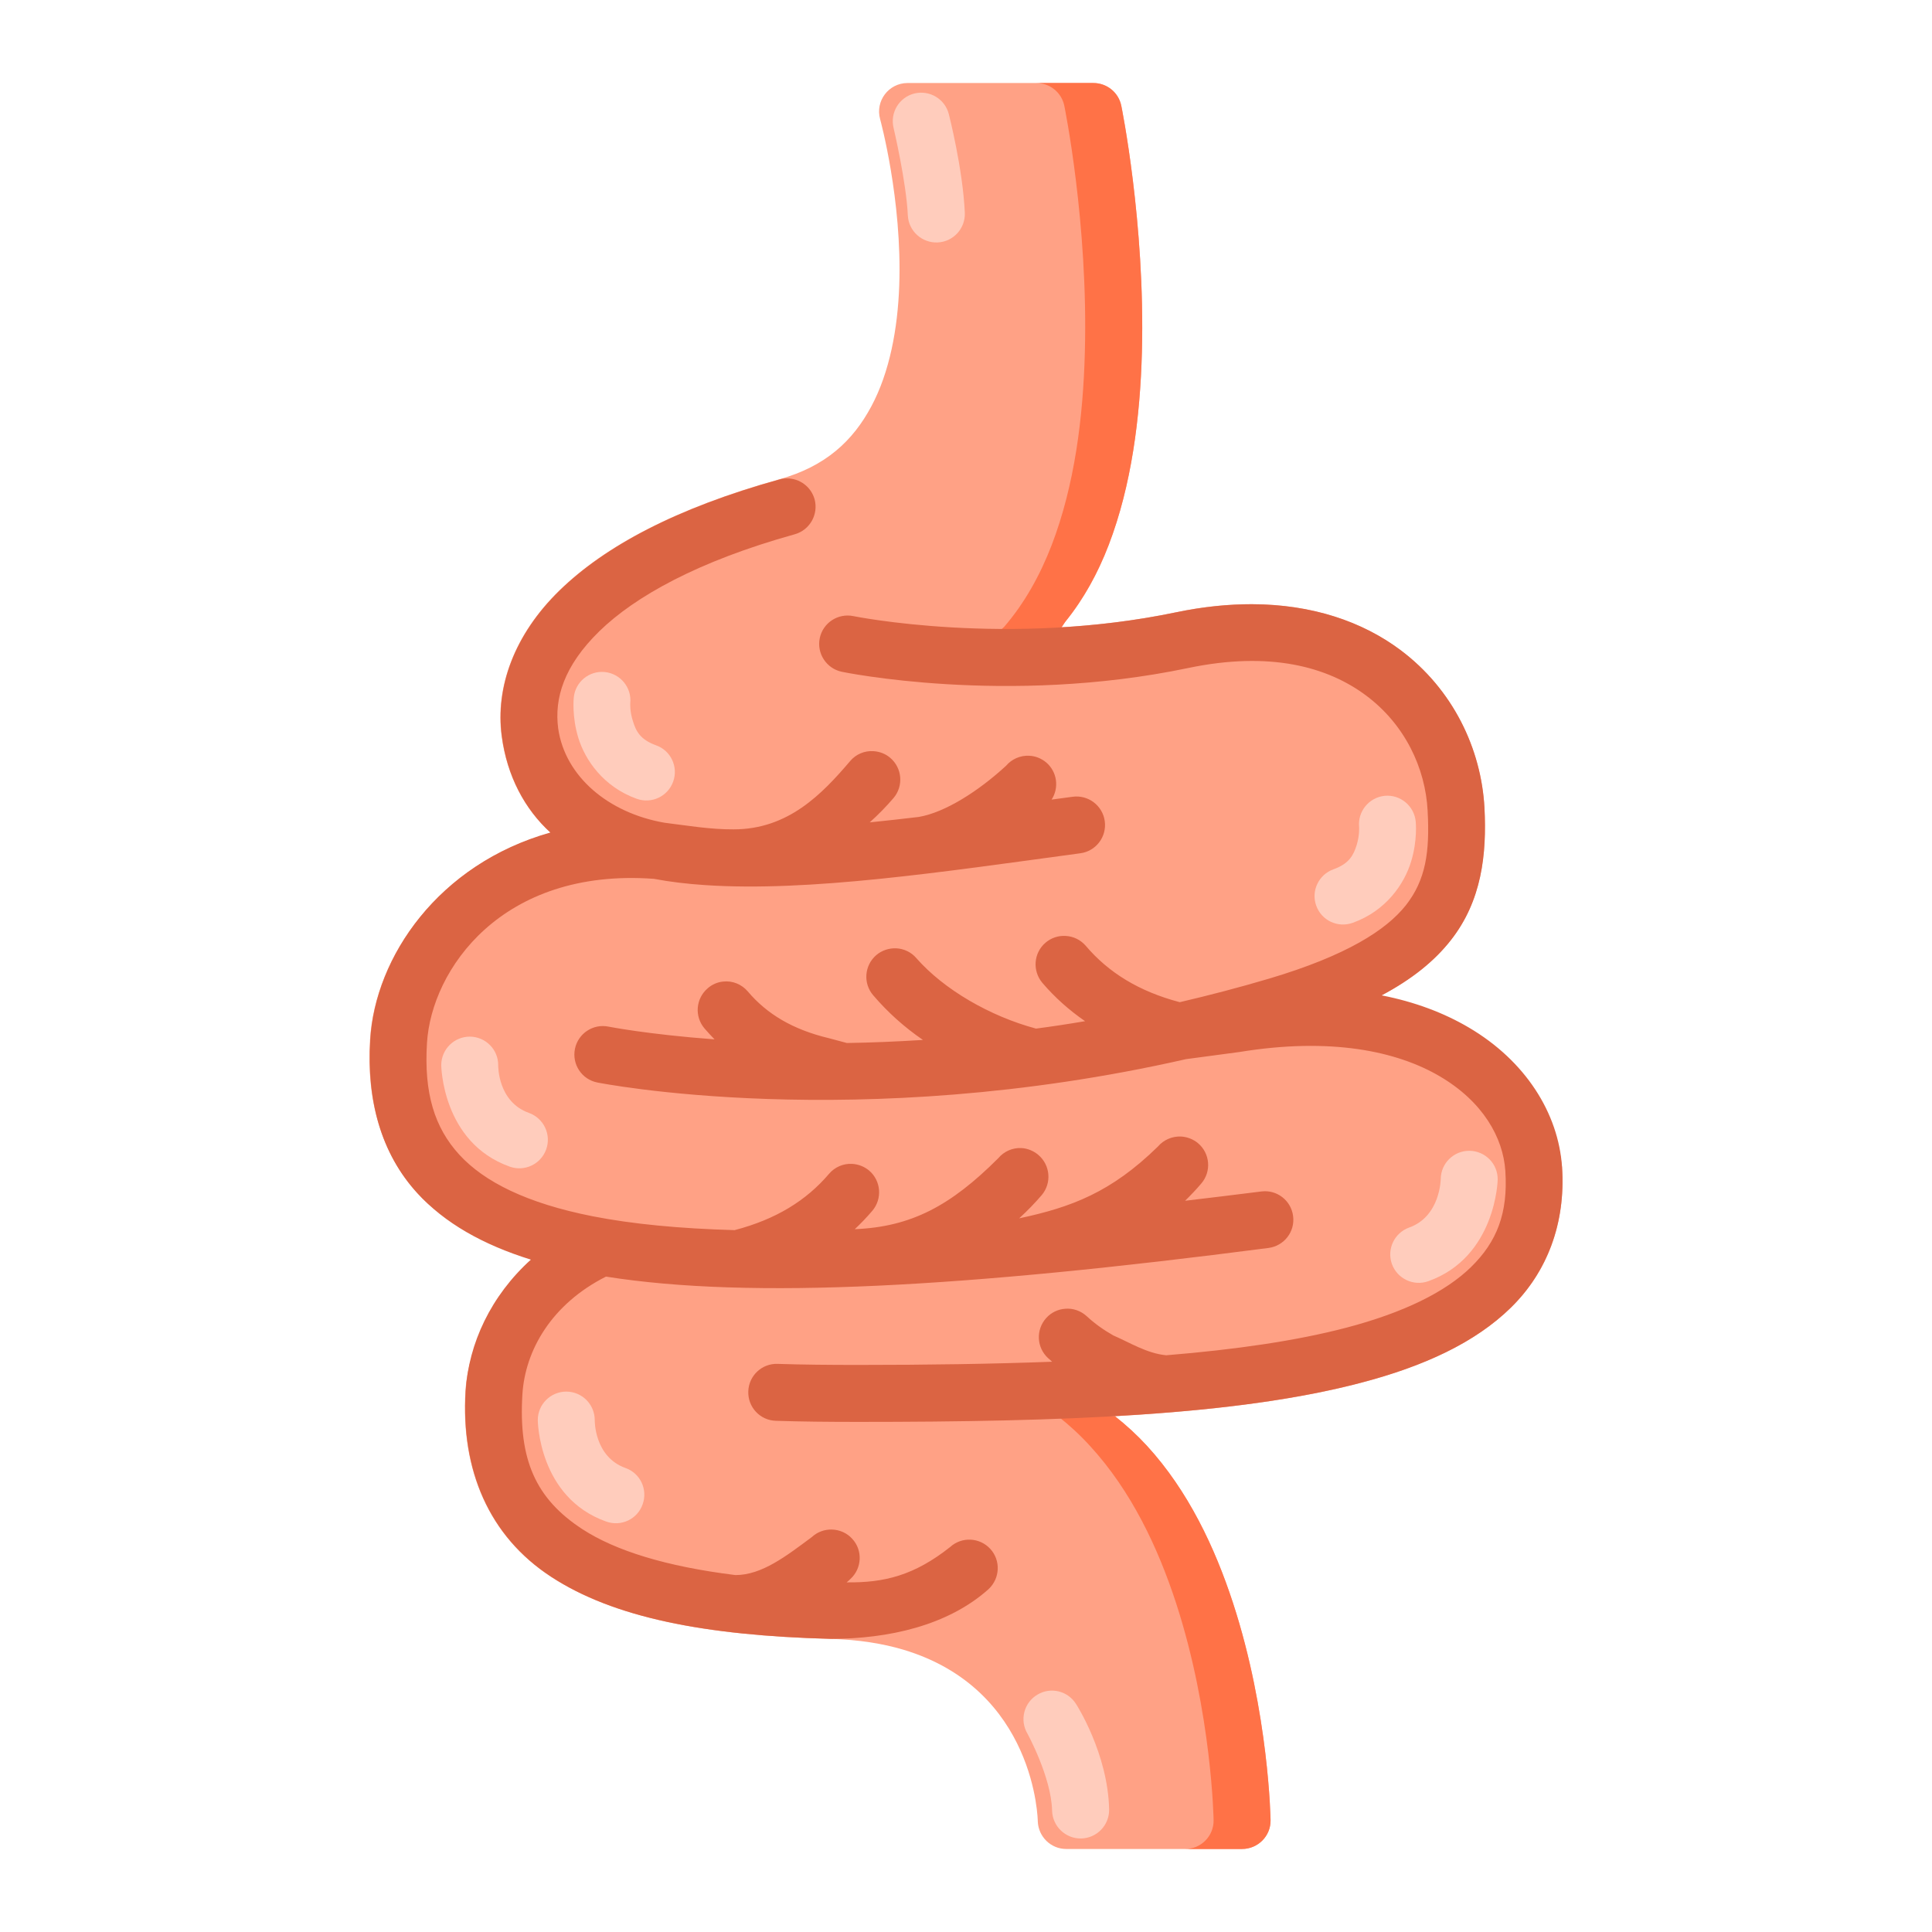 <svg width="70" height="70" viewBox="0 0 70 70" fill="none" xmlns="http://www.w3.org/2000/svg">
<path fill-rule="evenodd" clip-rule="evenodd" d="M32.876 3.008C32.197 3.012 31.705 3.662 31.889 4.319C31.889 4.319 32.693 7.242 32.581 10.352C32.525 11.908 32.235 13.484 31.568 14.727C30.902 15.971 29.919 16.897 28.231 17.368C24.489 18.41 21.917 19.786 20.267 21.393C18.622 22.998 17.939 24.905 18.174 26.673C18.367 28.121 19.008 29.318 19.951 30.177C15.876 31.322 13.586 34.675 13.406 37.674C13.265 39.96 13.859 41.968 15.307 43.425C16.341 44.468 18.178 44.912 19.943 45.425C18.192 46.762 16.977 48.497 16.863 50.407C16.692 53.252 17.705 55.658 19.965 57.131C22.22 58.605 25.523 59.259 30.09 59.379C31.111 59.408 31.978 59.549 32.718 59.768C37.55 61.207 37.601 65.993 37.601 65.993C37.622 66.548 38.075 66.992 38.63 66.992H45.002C45.578 66.992 46.044 66.522 46.035 65.95C46.035 65.95 45.979 62.066 44.672 58.072C44.018 56.072 43.053 54.017 41.557 52.385C41.203 52 40.814 51.641 40.396 51.312C44.471 51.077 47.949 50.615 50.662 49.698C52.533 49.06 54.068 48.197 55.131 46.963C56.195 45.724 56.716 44.104 56.596 42.28C56.592 42.268 56.592 42.251 56.588 42.237C56.417 40.661 55.691 39.366 54.662 38.435C53.631 37.508 52.324 36.923 50.94 36.555C50.513 36.439 50.077 36.35 49.637 36.278C50.94 35.641 51.892 34.919 52.567 34.06C53.678 32.638 53.871 30.959 53.785 29.271C53.67 27.135 52.645 24.981 50.731 23.549C48.817 22.119 46.04 21.469 42.622 22.182C41.169 22.486 39.746 22.653 38.43 22.729C39.182 21.862 39.751 20.837 40.169 19.748C41.002 17.577 41.31 15.104 41.374 12.762C41.497 8.071 40.627 3.828 40.627 3.828C40.528 3.349 40.1 3.008 39.614 3.008H32.876V3.008Z" fill="#FFA185"/>
<path fill-rule="evenodd" clip-rule="evenodd" d="M38.332 51.312C38.751 51.641 39.139 52 39.489 52.385C40.99 54.017 41.954 56.072 42.608 58.072C43.911 62.066 43.971 65.95 43.971 65.95C43.98 66.522 43.514 66.997 42.938 66.992H45.001C45.578 66.992 46.044 66.522 46.035 65.95C46.035 65.95 45.979 62.066 44.672 58.072C44.018 56.072 43.052 54.017 41.557 52.385C41.203 52 40.813 51.641 40.396 51.312H38.332ZM37.55 3.008C38.036 3.008 38.464 3.349 38.562 3.833C38.562 3.833 39.434 8.071 39.306 12.762C39.246 15.104 38.939 17.577 38.105 19.748C37.686 20.837 37.119 21.862 36.371 22.725H36.366L36.243 22.845L38.366 22.883L38.605 22.516C39.267 21.696 39.784 20.752 40.169 19.748C41.002 17.577 41.31 15.104 41.373 12.762C41.497 8.071 40.626 3.833 40.626 3.833C40.528 3.349 40.105 3.008 39.614 3.008H37.55Z" fill="#FF7247"/>
<path fill-rule="evenodd" clip-rule="evenodd" d="M44.915 38.115C48.218 37.576 50.615 38.084 52.17 38.999C53.725 39.913 54.46 41.212 54.541 42.421C54.644 43.963 54.23 44.994 53.302 45.904C52.38 46.809 50.85 47.561 48.786 48.103C46.979 48.578 44.775 48.898 42.254 49.104C41.557 49.039 40.916 48.634 40.336 48.385C39.977 48.181 39.656 47.95 39.37 47.685C39.157 47.493 38.879 47.394 38.592 47.419C38.332 47.437 38.084 47.556 37.908 47.753C37.525 48.176 37.554 48.826 37.977 49.21C38.025 49.253 38.072 49.295 38.122 49.338C35.934 49.42 33.585 49.454 31.095 49.454C30.039 49.454 29.06 49.445 28.176 49.416C27.608 49.394 27.13 49.842 27.112 50.411C27.091 50.983 27.54 51.462 28.108 51.478C29.039 51.509 30.035 51.518 31.095 51.518C38.507 51.518 44.783 51.291 49.312 50.099C51.58 49.505 53.434 48.659 54.747 47.373C56.058 46.083 56.733 44.314 56.596 42.284C56.464 40.332 55.272 38.435 53.212 37.226C52.32 36.701 51.264 36.299 50.06 36.064C51.154 35.482 51.974 34.825 52.571 34.06C53.687 32.638 53.871 30.959 53.785 29.271C53.669 27.135 52.653 24.981 50.739 23.549C49.363 22.52 47.543 21.897 45.356 21.892C44.502 21.892 43.591 21.982 42.63 22.182C36.516 23.46 30.919 22.323 30.919 22.323C30.364 22.209 29.817 22.563 29.701 23.123C29.586 23.677 29.945 24.224 30.501 24.34C30.501 24.34 36.452 25.584 43.048 24.204C46.013 23.583 48.102 24.157 49.5 25.203C50.901 26.25 51.645 27.826 51.726 29.377V29.386C51.807 30.864 51.657 31.877 50.944 32.791C50.226 33.701 48.783 34.624 45.984 35.457C44.886 35.782 43.805 36.064 42.745 36.311C41.259 35.919 40.161 35.235 39.34 34.269C39.152 34.052 38.892 33.924 38.61 33.911C38.345 33.893 38.084 33.983 37.883 34.154C37.447 34.525 37.4 35.175 37.767 35.611C38.22 36.141 38.738 36.602 39.314 36.999C38.712 37.102 38.118 37.192 37.537 37.268C35.867 36.82 34.201 35.854 33.204 34.718C33.021 34.5 32.752 34.372 32.466 34.359C32.205 34.35 31.949 34.436 31.752 34.603C31.317 34.975 31.265 35.628 31.637 36.06C32.162 36.675 32.765 37.217 33.44 37.679C32.474 37.739 31.552 37.777 30.684 37.79L30.03 37.615C28.719 37.302 27.787 36.739 27.095 35.923C26.873 35.662 26.54 35.525 26.198 35.564C25.993 35.585 25.796 35.67 25.642 35.807C25.207 36.179 25.155 36.829 25.527 37.264C25.642 37.401 25.767 37.529 25.89 37.658C23.463 37.478 22.045 37.196 22.045 37.196C21.489 37.085 20.947 37.443 20.832 37.999C20.716 38.563 21.079 39.11 21.643 39.221C21.643 39.221 30.996 41.097 42.971 38.375L44.915 38.115V38.115ZM28.505 17.334C28.415 17.334 28.325 17.346 28.24 17.372C24.497 18.414 21.926 19.79 20.276 21.396C18.631 22.998 17.948 24.905 18.183 26.673C18.375 28.117 19.008 29.309 19.943 30.163C15.888 31.304 13.595 34.666 13.415 37.674C13.283 39.857 13.799 41.785 15.119 43.228C16.11 44.314 17.49 45.095 19.234 45.639C17.79 46.946 16.977 48.672 16.871 50.402C16.701 53.248 17.712 55.658 19.973 57.131C22.229 58.605 25.532 59.259 30.099 59.379C32.184 59.379 34.341 58.901 35.819 57.576C36.234 57.187 36.264 56.537 35.88 56.119C35.495 55.7 34.845 55.67 34.427 56.05C33.132 57.076 32.047 57.35 30.676 57.332C30.723 57.294 30.77 57.251 30.812 57.209C31.231 56.828 31.265 56.174 30.88 55.756C30.689 55.542 30.415 55.422 30.129 55.418C29.868 55.414 29.611 55.508 29.419 55.687C28.492 56.375 27.608 57.068 26.646 57.068C24.126 56.756 22.297 56.183 21.101 55.405C19.404 54.299 18.785 52.881 18.927 50.526C19.025 48.923 19.985 47.249 21.955 46.254C27.215 47.087 34.974 46.643 45.959 45.216C46.526 45.142 46.928 44.626 46.851 44.057C46.779 43.494 46.261 43.096 45.702 43.169C44.753 43.288 43.834 43.4 42.938 43.506C43.142 43.306 43.343 43.096 43.527 42.878C43.899 42.443 43.843 41.789 43.408 41.421C43.236 41.276 43.014 41.191 42.788 41.178C42.467 41.166 42.16 41.298 41.95 41.545C40.255 43.203 38.814 43.741 36.926 44.143C37.216 43.878 37.49 43.596 37.747 43.297C38.11 42.862 38.054 42.217 37.626 41.849C37.451 41.699 37.234 41.609 37.007 41.596C36.687 41.58 36.375 41.717 36.169 41.964C34.448 43.685 33.021 44.451 30.97 44.536C31.193 44.326 31.406 44.104 31.606 43.869C31.974 43.434 31.924 42.784 31.491 42.412C31.317 42.268 31.103 42.182 30.872 42.169C30.556 42.152 30.248 42.284 30.039 42.528C29.214 43.498 28.116 44.178 26.617 44.57C24.608 44.514 22.896 44.348 21.464 44.066C19.088 43.596 17.546 42.822 16.641 41.836C15.739 40.849 15.359 39.601 15.47 37.794C15.628 35.141 18.17 31.437 23.694 31.842C24.284 31.954 24.904 32.026 25.548 32.069C29.325 32.321 34.098 31.599 39.139 30.916C39.708 30.843 40.105 30.318 40.028 29.753C39.951 29.186 39.426 28.788 38.857 28.869C38.605 28.903 38.357 28.937 38.101 28.971C38.379 28.545 38.306 27.967 37.908 27.626C37.733 27.48 37.516 27.391 37.289 27.382C36.969 27.366 36.657 27.502 36.452 27.745C35.439 28.677 34.235 29.437 33.291 29.599C32.684 29.672 32.09 29.737 31.512 29.796C31.821 29.518 32.106 29.228 32.376 28.912C32.744 28.476 32.688 27.823 32.252 27.455C32.081 27.31 31.868 27.229 31.646 27.216C31.321 27.194 31.005 27.331 30.799 27.579C29.786 28.767 28.56 30.049 26.583 30.049C25.741 30.056 24.869 29.907 24.075 29.809C22.04 29.455 20.477 28.134 20.225 26.4C20.079 25.306 20.426 24.13 21.716 22.87C23.006 21.615 25.275 20.337 28.795 19.358C29.342 19.205 29.663 18.636 29.513 18.085C29.385 17.637 28.975 17.329 28.505 17.334V17.334Z" fill="#DB6443"/>
<path d="M33.128 3.388C32.577 3.525 32.24 4.084 32.377 4.64C32.377 4.64 32.837 6.592 32.893 7.81C32.923 8.374 33.406 8.81 33.974 8.784C34.542 8.759 34.982 8.275 34.957 7.708C34.885 6.11 34.38 4.144 34.38 4.144C34.244 3.589 33.684 3.252 33.128 3.388Z" fill="#FFCCBC"/>
<path d="M38.361 61.284C38.101 61.22 37.819 61.259 37.588 61.4C37.097 61.69 36.935 62.326 37.229 62.818C37.229 62.818 38.092 64.394 38.119 65.603C38.135 66.172 38.605 66.62 39.169 66.612C39.742 66.6 40.195 66.129 40.186 65.56C40.143 63.527 38.994 61.75 38.994 61.75C38.853 61.519 38.626 61.348 38.361 61.284Z" fill="#FFCCBC"/>
<path d="M21.913 24.349C21.349 24.293 20.845 24.703 20.789 25.271C20.789 25.271 20.713 25.959 20.956 26.741C21.195 27.519 21.849 28.505 23.071 28.942C23.609 29.134 24.198 28.856 24.391 28.318C24.584 27.779 24.301 27.189 23.767 27.003C23.19 26.793 23.04 26.485 22.93 26.122C22.814 25.763 22.836 25.477 22.836 25.477C22.892 24.912 22.481 24.408 21.913 24.349V24.349Z" fill="#FFCCBC"/>
<path d="M50.166 28.834C49.599 28.895 49.188 29.399 49.243 29.963C49.243 29.963 49.265 30.258 49.154 30.621C49.039 30.979 48.889 31.291 48.312 31.497C47.779 31.689 47.496 32.279 47.689 32.812C47.88 33.351 48.47 33.628 49.009 33.436C50.231 33.001 50.884 32.01 51.123 31.228C51.367 30.45 51.294 29.766 51.294 29.766C51.239 29.198 50.735 28.779 50.166 28.834Z" fill="#FFCCBC"/>
<path d="M17.025 37.559C16.453 37.559 15.991 38.017 15.987 38.589C15.987 38.589 16.009 41.392 18.465 42.268C19.003 42.464 19.597 42.182 19.79 41.643C19.982 41.105 19.7 40.516 19.165 40.323C18.024 39.917 18.051 38.597 18.051 38.597C18.055 38.025 17.593 37.564 17.025 37.559V37.559Z" fill="#FFCCBC"/>
<path d="M53.243 41.695C52.675 41.691 52.209 42.143 52.201 42.712C52.201 42.712 52.192 44.071 51.056 44.476C50.521 44.669 50.24 45.258 50.431 45.796C50.624 46.33 51.213 46.612 51.751 46.42C54.208 45.541 54.264 42.742 54.264 42.742C54.273 42.169 53.815 41.704 53.243 41.695Z" fill="#FFCCBC"/>
<path d="M20.52 50.42C19.947 50.42 19.481 50.885 19.485 51.458C19.485 51.458 19.503 54.252 21.959 55.127C22.498 55.324 23.096 55.046 23.284 54.504C23.477 53.966 23.199 53.376 22.66 53.188C21.524 52.778 21.549 51.458 21.549 51.458C21.549 50.885 21.092 50.424 20.52 50.42V50.42Z" fill="#FFCCBC"/>
</svg>
